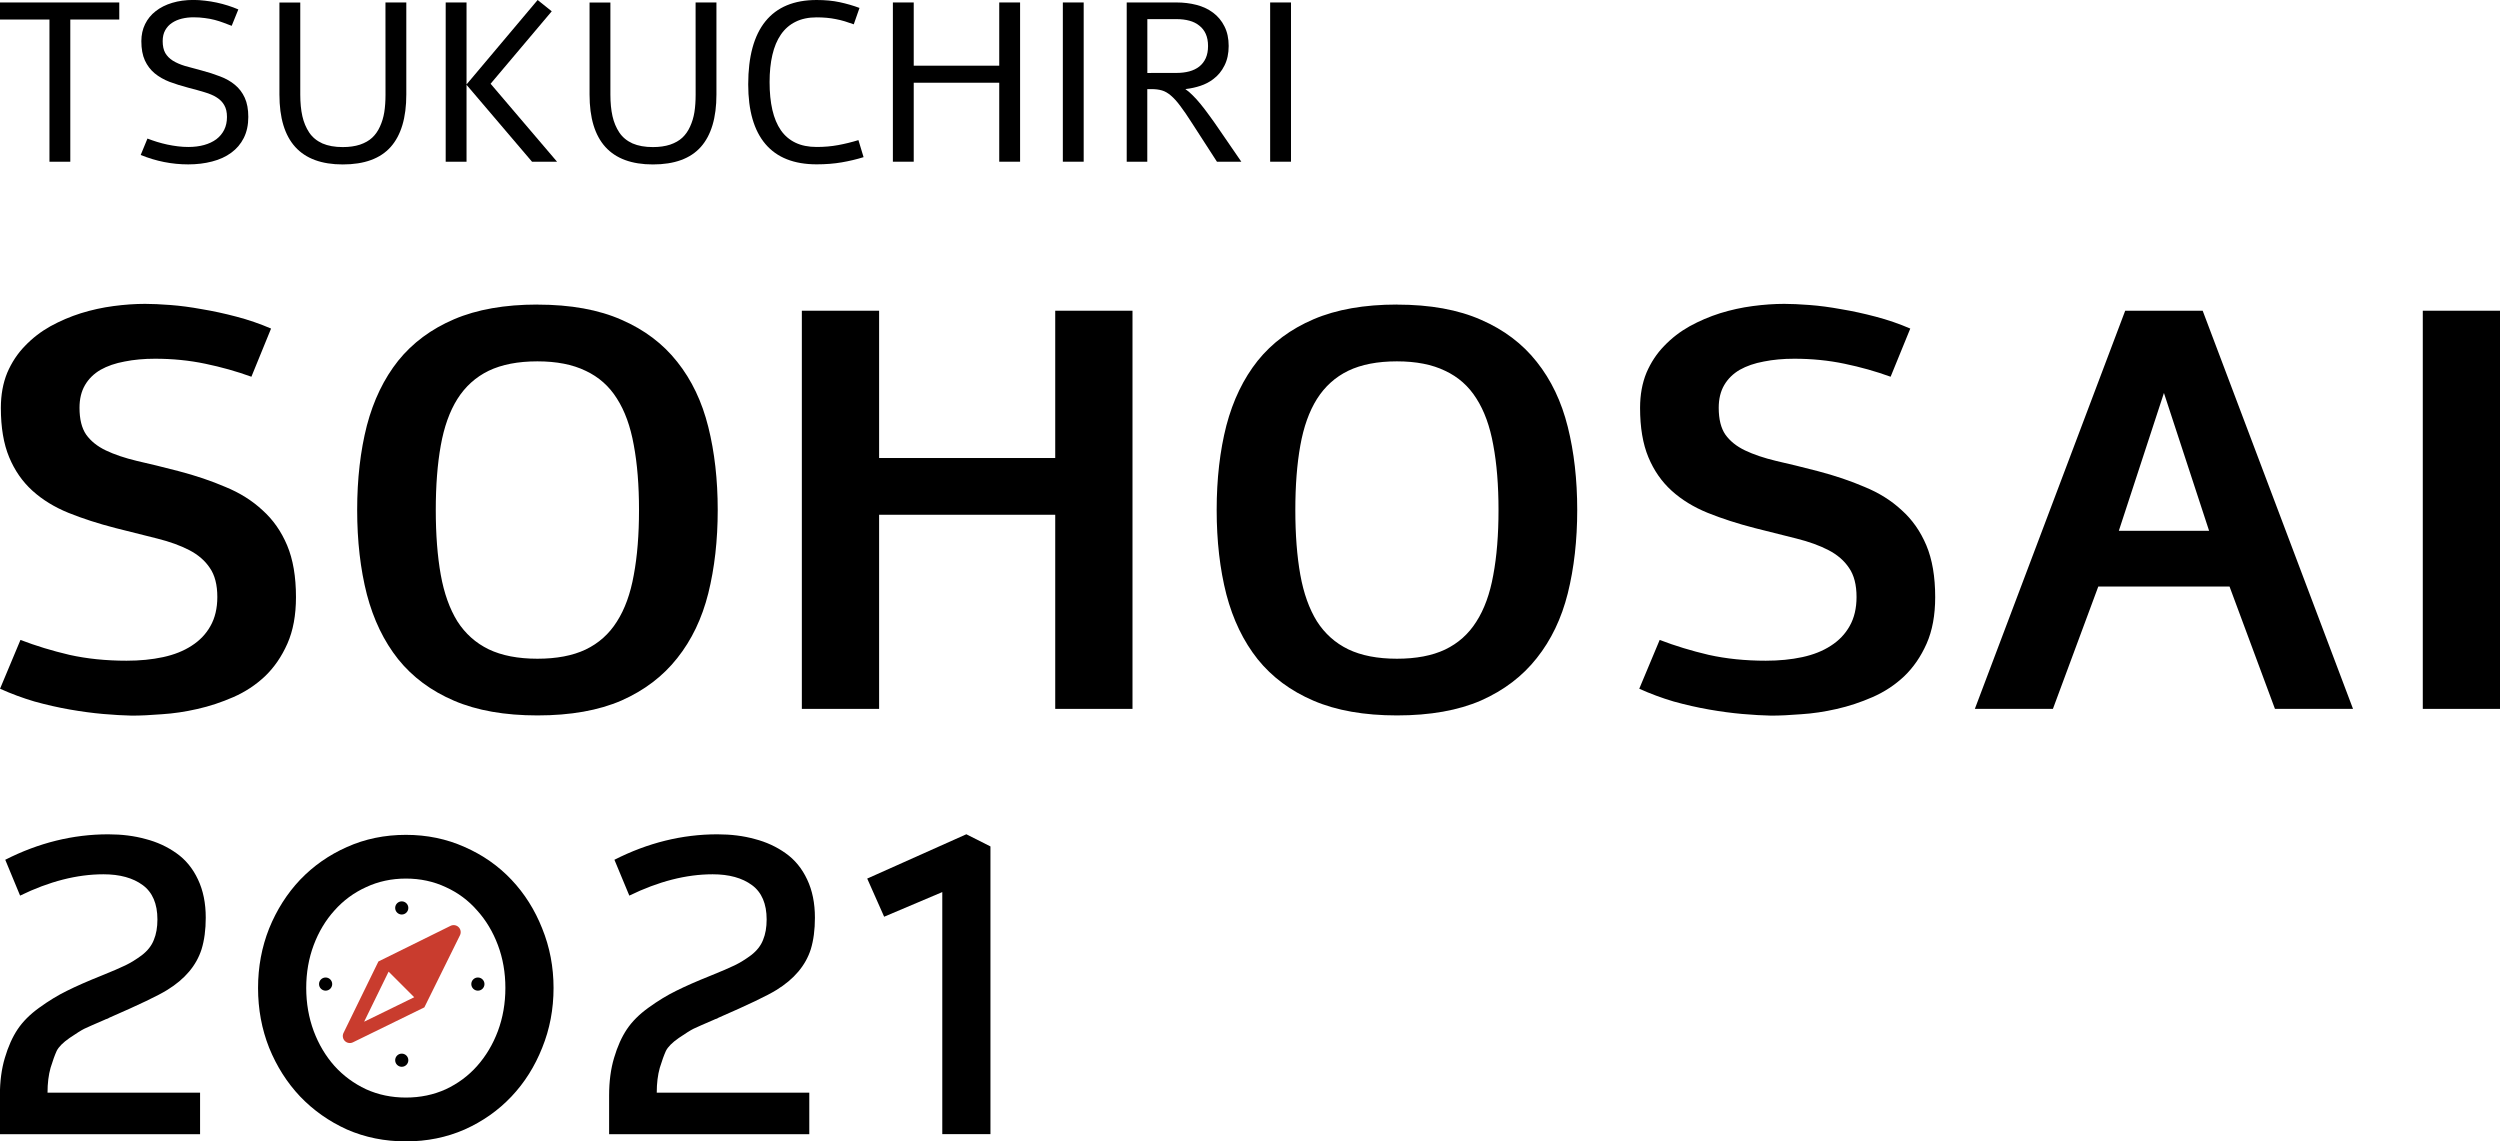 <?xml version="1.0" encoding="UTF-8" standalone="no"?>
<svg
   xmlns:dc="http://purl.org/dc/elements/1.1/"
   xmlns:cc="http://creativecommons.org/ns#"
   xmlns:rdf="http://www.w3.org/1999/02/22-rdf-syntax-ns#"
   xmlns:svg="http://www.w3.org/2000/svg"
   xmlns="http://www.w3.org/2000/svg"
   xmlns:sodipodi="http://sodipodi.sourceforge.net/DTD/sodipodi-0.dtd"
   xmlns:inkscape="http://www.inkscape.org/namespaces/inkscape"
   width="46.658mm"
   height="21.301mm"
   viewBox="0 0 46.658 21.301"
   version="1.1"
   id="svg8"
   inkscape:version="1.0 (4035a4fb49, 2020-05-01)"
   sodipodi:docname="titleL.svg">
  <defs
     id="defs2" />
  <sodipodi:namedview
     id="base"
     pagecolor="#ead8bb"
     bordercolor="#666666"
     borderopacity="1.0"
     inkscape:pageopacity="0"
     inkscape:pageshadow="2"
     inkscape:zoom="2"
     inkscape:cx="66.68391"
     inkscape:cy="27.044976"
     inkscape:document-units="mm"
     inkscape:current-layer="text1416"
     inkscape:document-rotation="0"
     showgrid="false"
     inkscape:snap-bbox="true"
     inkscape:bbox-paths="true"
     inkscape:bbox-nodes="true"
     inkscape:snap-bbox-edge-midpoints="true"
     inkscape:snap-bbox-midpoints="true"
     inkscape:object-paths="true"
     inkscape:snap-intersection-paths="true"
     inkscape:snap-smooth-nodes="true"
     inkscape:snap-midpoints="true"
     inkscape:snap-object-midpoints="true"
     inkscape:snap-page="true"
     inkscape:snap-text-baseline="true"
     inkscape:snap-center="true"
     showguides="false"
     inkscape:guide-bbox="true"
     inkscape:snap-global="true"
     fit-margin-top="0"
     fit-margin-left="0"
     fit-margin-right="0"
     fit-margin-bottom="0"
     inkscape:window-width="1858"
     inkscape:window-height="1057"
     inkscape:window-x="2552"
     inkscape:window-y="-8"
     inkscape:window-maximized="1">
    <sodipodi:guide
       position="21.63,5.061"
       orientation="0,-1"
       id="guide857" />
    <sodipodi:guide
       position="19.767,3.023"
       orientation="1,0"
       id="guide859" />
    <sodipodi:guide
       position="21.605,0.96"
       orientation="0,-1"
       id="guide861" />
    <sodipodi:guide
       position="23.484,3.006"
       orientation="1,0"
       id="guide863" />
  </sodipodi:namedview>
  <g
     inkscape:label="レイヤー 1"
     inkscape:groupmode="layer"
     id="layer1"
     transform="translate(-80.726,-72.092)">
    <g
       aria-label="TSUKUCHIRI SOHOSAI 2021"
       id="text1416"
       style="font-size:10.583px;line-height:0;font-family:sans-serif;text-align:center;text-anchor:middle;stroke-width:0.265">
      <g
         transform="translate(-11.42)"
         id="g899">
        <path
           id="path1418"
           style="font-style:normal;font-variant:normal;font-weight:normal;font-stretch:normal;font-size:4.233px;line-height:2.05;font-family:Alef;-inkscape-font-specification:Alef;stroke-width:0.265"
           d="m 92.146,72.138 h 2.226 v 0.318 h -0.914 v 2.654 h -0.389 v -2.654 h -0.924 z" />
        <path
           id="path1420"
           style="font-style:normal;font-variant:normal;font-weight:normal;font-stretch:normal;font-size:4.233px;line-height:2.05;font-family:Alef;-inkscape-font-specification:Alef;stroke-width:0.265"
           d="m 94.898,74.678 q 0.085,0.033 0.178,0.062 0.095,0.029 0.192,0.05 0.099,0.021 0.198,0.033 0.099,0.012 0.194,0.012 0.163,0 0.296,-0.037 0.132,-0.037 0.227,-0.107 0.095,-0.072 0.147,-0.176 0.052,-0.105 0.052,-0.24 0,-0.134 -0.05,-0.219 -0.048,-0.087 -0.141,-0.145 -0.091,-0.058 -0.225,-0.097 -0.134,-0.041 -0.306,-0.085 -0.19,-0.05 -0.351,-0.11 -0.159,-0.062 -0.277,-0.159 -0.116,-0.097 -0.182,-0.24 -0.066,-0.145 -0.066,-0.36 0,-0.176 0.07,-0.318 0.07,-0.143 0.198,-0.242 0.128,-0.101 0.308,-0.155 0.18,-0.054 0.397,-0.054 0.105,0 0.215,0.014 0.11,0.012 0.217,0.035 0.107,0.023 0.211,0.056 0.103,0.033 0.194,0.072 l -0.124,0.306 q -0.074,-0.029 -0.153,-0.058 -0.076,-0.029 -0.163,-0.052 -0.087,-0.023 -0.186,-0.035 -0.097,-0.014 -0.211,-0.014 -0.114,0 -0.217,0.025 -0.103,0.025 -0.184,0.079 -0.079,0.052 -0.126,0.136 -0.048,0.085 -0.048,0.205 0,0.134 0.048,0.221 0.05,0.085 0.141,0.143 0.093,0.058 0.227,0.099 0.134,0.039 0.306,0.083 0.19,0.05 0.349,0.112 0.161,0.06 0.277,0.157 0.118,0.097 0.184,0.242 0.066,0.145 0.066,0.358 0,0.225 -0.085,0.393 -0.083,0.165 -0.234,0.275 -0.149,0.11 -0.356,0.163 -0.205,0.054 -0.446,0.054 -0.457,0 -0.887,-0.176 z" />
        <path
           id="path1422"
           style="font-style:normal;font-variant:normal;font-weight:normal;font-stretch:normal;font-size:4.233px;line-height:2.05;font-family:Alef;-inkscape-font-specification:Alef;stroke-width:0.265"
           d="m 99.34,72.138 h 0.389 v 1.718 q 0,0.649 -0.291,0.978 -0.291,0.327 -0.895,0.327 -1.182,0 -1.182,-1.304 v -1.718 h 0.389 v 1.72 q 0,0.227 0.039,0.401 0.039,0.172 0.128,0.306 0.089,0.132 0.246,0.203 0.157,0.068 0.38,0.068 0.182,0 0.32,-0.045 0.141,-0.048 0.229,-0.13 0.089,-0.083 0.145,-0.207 0.058,-0.126 0.081,-0.269 0.023,-0.145 0.023,-0.327 z" />
        <path
           id="path1424"
           style="font-style:normal;font-variant:normal;font-weight:normal;font-stretch:normal;font-size:4.233px;line-height:2.05;font-family:Alef;-inkscape-font-specification:Alef;stroke-width:0.265"
           d="m 102.18,72.092 0.263,0.211 -1.141,1.352 1.24,1.455 h -0.467 l -1.222,-1.435 v 1.435 h -0.389 v -2.972 h 0.389 v 1.53 z" />
        <path
           id="path1426"
           style="font-style:normal;font-variant:normal;font-weight:normal;font-stretch:normal;font-size:4.233px;line-height:2.05;font-family:Alef;-inkscape-font-specification:Alef;stroke-width:0.265"
           d="m 105.128,72.138 h 0.389 v 1.718 q 0,0.649 -0.291,0.978 -0.291,0.327 -0.895,0.327 -1.182,0 -1.182,-1.304 v -1.718 h 0.389 v 1.72 q 0,0.227 0.039,0.401 0.039,0.172 0.128,0.306 0.089,0.132 0.246,0.203 0.157,0.068 0.38,0.068 0.182,0 0.32,-0.045 0.141,-0.048 0.229,-0.13 0.089,-0.083 0.145,-0.207 0.058,-0.126 0.081,-0.269 0.023,-0.145 0.023,-0.327 z" />
        <path
           id="path1428"
           style="font-style:normal;font-variant:normal;font-weight:normal;font-stretch:normal;font-size:4.233px;line-height:2.05;font-family:Alef;-inkscape-font-specification:Alef;stroke-width:0.265"
           d="m 108.263,75.025 q -0.192,0.06 -0.407,0.097 -0.213,0.037 -0.469,0.037 -0.633,0 -0.955,-0.378 -0.322,-0.378 -0.322,-1.114 0,-0.781 0.322,-1.178 0.322,-0.397 0.955,-0.397 0.24,0 0.43,0.041 0.192,0.041 0.37,0.107 l -0.107,0.306 q -0.085,-0.031 -0.167,-0.056 -0.083,-0.025 -0.167,-0.041 -0.083,-0.017 -0.172,-0.025 -0.089,-0.008 -0.186,-0.008 -0.229,0 -0.395,0.083 -0.165,0.081 -0.273,0.238 -0.107,0.155 -0.159,0.38 -0.052,0.223 -0.052,0.508 0,0.294 0.052,0.519 0.052,0.225 0.159,0.38 0.107,0.153 0.273,0.232 0.165,0.079 0.395,0.079 0.211,0 0.401,-0.035 0.19,-0.035 0.378,-0.093 z" />
        <path
           id="path1430"
           style="font-style:normal;font-variant:normal;font-weight:normal;font-stretch:normal;font-size:4.233px;line-height:2.05;font-family:Alef;-inkscape-font-specification:Alef;stroke-width:0.265"
           d="m 110.795,72.138 h 0.389 v 2.972 h -0.389 v -1.474 h -1.596 v 1.474 h -0.389 v -2.972 h 0.389 v 1.18 h 1.596 z" />
        <path
           id="path1432"
           style="font-style:normal;font-variant:normal;font-weight:normal;font-stretch:normal;font-size:4.233px;line-height:2.05;font-family:Alef;-inkscape-font-specification:Alef;stroke-width:0.265"
           d="m 111.982,72.138 h 0.389 v 2.972 h -0.389 z" />
        <path
           id="path1434"
           style="font-style:normal;font-variant:normal;font-weight:normal;font-stretch:normal;font-size:4.233px;line-height:2.05;font-family:Alef;-inkscape-font-specification:Alef;stroke-width:0.265"
           d="m 114.105,72.138 q 0.196,0 0.37,0.045 0.176,0.045 0.31,0.145 0.136,0.101 0.213,0.256 0.079,0.155 0.079,0.366 0,0.211 -0.079,0.366 -0.076,0.155 -0.213,0.256 -0.105,0.079 -0.236,0.122 -0.128,0.043 -0.275,0.06 l -0.002,0.004 q 0.06,0.039 0.132,0.112 0.072,0.07 0.151,0.167 0.079,0.097 0.161,0.211 0.083,0.112 0.167,0.236 l 0.43,0.626 h -0.455 l -0.467,-0.723 q -0.126,-0.198 -0.219,-0.32 -0.091,-0.122 -0.174,-0.192 -0.081,-0.07 -0.165,-0.095 -0.085,-0.025 -0.196,-0.025 h -0.079 v 1.356 h -0.384 V 72.138 Z m 0,1.315 q 0.13,0 0.238,-0.029 0.107,-0.029 0.184,-0.089 0.079,-0.062 0.122,-0.157 0.043,-0.095 0.043,-0.227 0,-0.132 -0.043,-0.227 -0.043,-0.095 -0.122,-0.155 -0.076,-0.062 -0.184,-0.091 -0.107,-0.029 -0.238,-0.029 h -0.546 v 1.005 z" />
        <path
           id="path1436"
           style="font-style:normal;font-variant:normal;font-weight:normal;font-stretch:normal;font-size:4.233px;line-height:2.05;font-family:Alef;-inkscape-font-specification:Alef;stroke-width:0.265"
           d="m 115.851,72.138 h 0.389 v 2.972 h -0.389 z" />
      </g>
      <g
         id="g887">
        <path
           id="path1438"
           style="font-style:normal;font-variant:normal;font-weight:bold;font-stretch:normal;line-height:0.75;font-family:Alef;-inkscape-font-specification:'Alef Bold';stroke-width:0.265"
           d="m 81.108,84.035 q 0.429,0.165 0.915,0.279 0.491,0.109 1.065,0.109 0.372,0 0.682,-0.067 0.31,-0.067 0.532,-0.212 0.227,-0.145 0.351,-0.367 0.129,-0.227 0.129,-0.543 0,-0.341 -0.14,-0.543 -0.134,-0.202 -0.382,-0.331 -0.248,-0.129 -0.599,-0.217 -0.351,-0.088 -0.78,-0.196 -0.481,-0.124 -0.878,-0.284 -0.393,-0.16 -0.672,-0.413 -0.279,-0.253 -0.434,-0.625 -0.155,-0.372 -0.155,-0.92 0,-0.367 0.119,-0.656 0.124,-0.289 0.331,-0.501 0.207,-0.217 0.475,-0.367 0.274,-0.15 0.568,-0.243 0.3,-0.093 0.61,-0.134 0.31,-0.041 0.589,-0.041 0.196,0 0.47,0.021 0.279,0.021 0.589,0.078 0.315,0.052 0.646,0.14 0.336,0.088 0.646,0.222 l -0.367,0.899 q -0.413,-0.15 -0.863,-0.243 -0.444,-0.093 -0.935,-0.093 -0.31,0 -0.568,0.052 -0.258,0.047 -0.45,0.155 -0.186,0.109 -0.289,0.284 -0.103,0.176 -0.103,0.424 0,0.32 0.124,0.501 0.129,0.181 0.367,0.295 0.238,0.114 0.579,0.196 0.346,0.078 0.78,0.191 0.475,0.124 0.873,0.295 0.403,0.165 0.692,0.434 0.295,0.264 0.46,0.656 0.165,0.393 0.165,0.966 0,0.506 -0.16,0.868 -0.16,0.362 -0.419,0.61 -0.258,0.243 -0.589,0.388 -0.331,0.145 -0.672,0.222 -0.341,0.078 -0.661,0.098 -0.32,0.026 -0.563,0.026 -0.238,-0.005 -0.537,-0.031 -0.295,-0.026 -0.62,-0.083 -0.326,-0.057 -0.661,-0.15 -0.331,-0.098 -0.641,-0.238 z" />
        <path
           id="path1440"
           style="font-style:normal;font-variant:normal;font-weight:bold;font-stretch:normal;line-height:0.75;font-family:Alef;-inkscape-font-specification:'Alef Bold';stroke-width:0.265"
           d="m 90.756,77.777 q 0.93,0 1.571,0.284 0.641,0.279 1.039,0.785 0.403,0.506 0.579,1.214 0.176,0.703 0.176,1.55 0,0.847 -0.176,1.555 -0.176,0.703 -0.579,1.209 -0.398,0.506 -1.039,0.791 -0.641,0.279 -1.571,0.279 -0.915,0 -1.555,-0.274 -0.641,-0.274 -1.044,-0.775 -0.398,-0.501 -0.584,-1.209 -0.181,-0.708 -0.181,-1.576 0,-0.868 0.181,-1.576 0.186,-0.708 0.584,-1.209 0.403,-0.501 1.044,-0.775 0.641,-0.274 1.555,-0.274 z m 0,1.059 q -0.543,0 -0.91,0.176 -0.362,0.176 -0.584,0.527 -0.217,0.346 -0.31,0.868 -0.093,0.517 -0.093,1.204 0,0.687 0.093,1.209 0.093,0.517 0.31,0.868 0.222,0.346 0.584,0.522 0.367,0.176 0.91,0.176 0.537,0 0.899,-0.171 0.367,-0.176 0.584,-0.522 0.222,-0.346 0.315,-0.868 0.098,-0.522 0.098,-1.214 0,-0.692 -0.098,-1.214 -0.093,-0.522 -0.315,-0.868 -0.217,-0.346 -0.584,-0.517 -0.362,-0.176 -0.899,-0.176 z" />
        <path
           id="path1442"
           style="font-style:normal;font-variant:normal;font-weight:bold;font-stretch:normal;line-height:0.75;font-family:Alef;-inkscape-font-specification:'Alef Bold';stroke-width:0.265"
           d="m 101.862,77.891 v 7.431 h -1.442 v -3.623 h -3.287 v 3.623 h -1.442 v -7.431 h 1.442 v 2.749 h 3.287 v -2.749 z" />
        <path
           id="path1444"
           style="font-style:normal;font-variant:normal;font-weight:bold;font-stretch:normal;line-height:0.75;font-family:Alef;-inkscape-font-specification:'Alef Bold';stroke-width:0.265"
           d="m 106.797,77.777 q 0.93,0 1.571,0.284 0.641,0.279 1.039,0.785 0.403,0.506 0.579,1.214 0.176,0.703 0.176,1.55 0,0.847 -0.176,1.555 -0.176,0.703 -0.579,1.209 -0.398,0.506 -1.039,0.791 -0.641,0.279 -1.571,0.279 -0.915,0 -1.555,-0.274 -0.641,-0.274 -1.044,-0.775 -0.398,-0.501 -0.584,-1.209 -0.181,-0.708 -0.181,-1.576 0,-0.868 0.181,-1.576 0.186,-0.708 0.584,-1.209 0.403,-0.501 1.044,-0.775 0.641,-0.274 1.555,-0.274 z m 0,1.059 q -0.543,0 -0.909,0.176 -0.362,0.176 -0.584,0.527 -0.217,0.346 -0.31,0.868 -0.093,0.517 -0.093,1.204 0,0.687 0.093,1.209 0.093,0.517 0.31,0.868 0.222,0.346 0.584,0.522 0.367,0.176 0.909,0.176 0.537,0 0.899,-0.171 0.367,-0.176 0.584,-0.522 0.222,-0.346 0.315,-0.868 0.098,-0.522 0.098,-1.214 0,-0.692 -0.098,-1.214 -0.093,-0.522 -0.315,-0.868 -0.217,-0.346 -0.584,-0.517 -0.362,-0.176 -0.899,-0.176 z" />
        <path
           id="path1446"
           style="font-style:normal;font-variant:normal;font-weight:bold;font-stretch:normal;line-height:0.75;font-family:Alef;-inkscape-font-specification:'Alef Bold';stroke-width:0.265"
           d="m 111.701,84.035 q 0.429,0.165 0.915,0.279 0.491,0.109 1.065,0.109 0.372,0 0.682,-0.067 0.31,-0.067 0.532,-0.212 0.227,-0.145 0.351,-0.367 0.129,-0.227 0.129,-0.543 0,-0.341 -0.14,-0.543 -0.134,-0.202 -0.382,-0.331 -0.248,-0.129 -0.599,-0.217 -0.351,-0.088 -0.78,-0.196 -0.481,-0.124 -0.878,-0.284 -0.393,-0.16 -0.672,-0.413 -0.279,-0.253 -0.434,-0.625 -0.155,-0.372 -0.155,-0.92 0,-0.367 0.119,-0.656 0.124,-0.289 0.331,-0.501 0.207,-0.217 0.475,-0.367 0.274,-0.15 0.568,-0.243 0.3,-0.093 0.61,-0.134 0.31,-0.041 0.589,-0.041 0.196,0 0.47,0.021 0.279,0.021 0.589,0.078 0.315,0.052 0.646,0.14 0.336,0.088 0.646,0.222 l -0.367,0.899 q -0.413,-0.15 -0.863,-0.243 -0.444,-0.093 -0.935,-0.093 -0.31,0 -0.568,0.052 -0.258,0.047 -0.45,0.155 -0.186,0.109 -0.289,0.284 -0.103,0.176 -0.103,0.424 0,0.32 0.124,0.501 0.129,0.181 0.367,0.295 0.238,0.114 0.579,0.196 0.346,0.078 0.78,0.191 0.475,0.124 0.873,0.295 0.403,0.165 0.692,0.434 0.295,0.264 0.46,0.656 0.165,0.393 0.165,0.966 0,0.506 -0.16,0.868 -0.16,0.362 -0.419,0.61 -0.258,0.243 -0.589,0.388 -0.331,0.145 -0.672,0.222 -0.341,0.078 -0.661,0.098 -0.32,0.026 -0.563,0.026 -0.238,-0.005 -0.537,-0.031 -0.295,-0.026 -0.62,-0.083 -0.326,-0.057 -0.661,-0.15 -0.331,-0.098 -0.641,-0.238 z" />
        <path
           id="path1448"
           style="font-style:normal;font-variant:normal;font-weight:bold;font-stretch:normal;line-height:0.75;font-family:Alef;-inkscape-font-specification:'Alef Bold';stroke-width:0.265"
           d="m 121.835,77.891 2.806,7.431 h -1.457 l -0.848,-2.284 h -2.449 l -0.847,2.284 h -1.457 l 2.806,-7.431 z m -0.723,1.535 -0.842,2.573 h 1.685 z" />
        <path
           id="path1450"
           style="font-style:normal;font-variant:normal;font-weight:bold;font-stretch:normal;line-height:0.75;font-family:Alef;-inkscape-font-specification:'Alef Bold';stroke-width:0.265"
           d="m 127.385,77.891 v 7.431 h -1.442 v -7.431 z" />
      </g>
      <g
         transform="translate(-14.056)"
         id="g878">
        <g
           transform="matrix(0.009,0,0,0.009,99.976,88.154)"
           style="opacity:1;fill:#000000;stroke-width:28.467"
           id="g16">
          <path
             class="st0"
             d="m 357.188,135.25 0.016,-0.016 -149.594,73.891 -72.36,148.156 -0.031,0.063 c -2.672,5.469 -1.609,12.281 2.813,16.672 4.344,4.359 11.156,5.547 16.766,2.766 h -0.016 l 148.094,-72.469 1.75,-3.531 5.094,-10.328 67.016,-135.656 0.016,-0.031 c 2.75,-5.609 1.641,-12.328 -2.766,-16.75 -4.439,-4.423 -11.173,-5.548 -16.798,-2.767 z m -178.922,198.688 0.141,-0.297 -0.281,0.141 50.609,-103.563 53.094,53.094 z"
             style="fill:#c93c2e;fill-opacity:1;stroke-width:28.467"
             id="path4" />
          <path
             class="st0"
             d="m 256,111.766 c 7.531,0 13.641,-6.109 13.641,-13.641 0,-7.547 -6.109,-13.656 -13.641,-13.656 -7.532,0 -13.641,6.109 -13.641,13.656 0,7.531 6.11,13.641 13.641,13.641 z"
             style="fill:#000000;stroke-width:28.467"
             id="path8" />
          <path
             class="st0"
             d="m 256,400.25 c -7.531,0 -13.641,6.094 -13.641,13.641 0,7.531 6.109,13.641 13.641,13.641 7.532,0 13.641,-6.109 13.641,-13.641 0,-7.547 -6.11,-13.641 -13.641,-13.641 z"
             style="fill:#000000;stroke-width:28.467"
             id="path10" />
          <path
             class="st0"
             d="m 98.109,242.359 c -7.531,0 -13.641,6.109 -13.641,13.641 0,7.547 6.109,13.656 13.641,13.656 7.547,0 13.656,-6.109 13.656,-13.656 0.001,-7.531 -6.109,-13.641 -13.656,-13.641 z"
             style="fill:#000000;stroke-width:28.467"
             id="path12" />
          <path
             class="st0"
             d="m 413.875,269.656 c 7.547,0 13.656,-6.109 13.656,-13.656 0,-7.531 -6.109,-13.641 -13.656,-13.641 -7.531,0 -13.641,6.109 -13.641,13.641 0,7.547 6.11,13.656 13.641,13.656 z"
             style="fill:#000000;stroke-width:28.467"
             id="path14" />
        </g>
        <path
           id="path1452"
           style="font-style:normal;font-variant:normal;font-weight:normal;font-stretch:normal;line-height:0.75;font-family:Alef;-inkscape-font-specification:Alef;stroke-width:0.265"
           d="m 94.88,88.138 q 0.935,-0.475 1.922,-0.475 0.382,0 0.698,0.088 0.32,0.083 0.574,0.264 0.258,0.181 0.403,0.491 0.145,0.305 0.145,0.713 0,0.336 -0.078,0.589 -0.145,0.455 -0.641,0.76 -0.248,0.155 -1.08,0.517 -0.01,0.005 -0.026,0.015 -0.015,0.005 -0.026,0.01 -0.01,0 -0.026,0.01 -0.3,0.129 -0.388,0.171 -0.083,0.041 -0.274,0.171 -0.186,0.129 -0.243,0.243 -0.052,0.114 -0.114,0.315 -0.057,0.202 -0.057,0.465 h 2.847 v 0.775 h -3.736 v -0.723 q 0,-0.393 0.093,-0.703 0.093,-0.315 0.238,-0.532 0.145,-0.217 0.403,-0.403 0.264,-0.191 0.517,-0.315 0.258,-0.129 0.646,-0.284 0.295,-0.119 0.444,-0.191 0.15,-0.072 0.31,-0.191 0.16,-0.124 0.222,-0.284 0.067,-0.16 0.067,-0.382 0,-0.439 -0.274,-0.641 -0.274,-0.202 -0.734,-0.202 -0.739,0 -1.555,0.398 z" />
        <path
           id="path1454"
           style="font-style:normal;font-variant:normal;font-weight:normal;font-stretch:normal;line-height:0.75;font-family:Alef;-inkscape-font-specification:Alef;stroke-width:0.265"
           d="m 102.358,87.673 q 0.589,0 1.096,0.227 0.506,0.222 0.873,0.61 0.367,0.388 0.574,0.91 0.212,0.522 0.212,1.111 0,0.594 -0.212,1.116 -0.207,0.522 -0.574,0.91 -0.367,0.388 -0.873,0.615 -0.506,0.222 -1.096,0.222 -0.594,0 -1.101,-0.222 -0.501,-0.227 -0.873,-0.615 -0.367,-0.388 -0.579,-0.91 -0.207,-0.522 -0.207,-1.116 0,-0.589 0.207,-1.111 0.212,-0.522 0.579,-0.91 0.372,-0.388 0.873,-0.61 0.506,-0.227 1.101,-0.227 z m 0,0.816 q -0.403,0 -0.744,0.16 -0.341,0.155 -0.589,0.434 -0.248,0.274 -0.388,0.646 -0.14,0.372 -0.14,0.801 0,0.429 0.14,0.806 0.14,0.372 0.388,0.651 0.248,0.274 0.589,0.434 0.341,0.155 0.744,0.155 0.403,0 0.744,-0.155 0.341,-0.16 0.584,-0.434 0.248,-0.279 0.388,-0.651 0.14,-0.377 0.14,-0.806 0,-0.429 -0.14,-0.801 -0.14,-0.372 -0.388,-0.646 -0.243,-0.279 -0.584,-0.434 -0.341,-0.16 -0.744,-0.16 z" />
        <path
           id="path1456"
           style="font-style:normal;font-variant:normal;font-weight:normal;font-stretch:normal;line-height:0.75;font-family:Alef;-inkscape-font-specification:Alef;stroke-width:0.265"
           d="m 106.249,88.138 q 0.935,-0.475 1.922,-0.475 0.382,0 0.698,0.088 0.32,0.083 0.574,0.264 0.258,0.181 0.403,0.491 0.145,0.305 0.145,0.713 0,0.336 -0.077,0.589 -0.145,0.455 -0.641,0.76 -0.248,0.155 -1.08,0.517 -0.01,0.005 -0.026,0.015 -0.015,0.005 -0.026,0.01 -0.01,0 -0.026,0.01 -0.3,0.129 -0.388,0.171 -0.083,0.041 -0.274,0.171 -0.186,0.129 -0.243,0.243 -0.052,0.114 -0.114,0.315 -0.057,0.202 -0.057,0.465 h 2.847 v 0.775 h -3.736 v -0.723 q 0,-0.393 0.093,-0.703 0.093,-0.315 0.238,-0.532 0.145,-0.217 0.403,-0.403 0.264,-0.191 0.517,-0.315 0.258,-0.129 0.646,-0.284 0.295,-0.119 0.444,-0.191 0.15,-0.072 0.31,-0.191 0.16,-0.124 0.222,-0.284 0.067,-0.16 0.067,-0.382 0,-0.439 -0.274,-0.641 -0.274,-0.202 -0.734,-0.202 -0.739,0 -1.555,0.398 z" />
        <path
           id="path1458"
           style="font-style:normal;font-variant:normal;font-weight:normal;font-stretch:normal;line-height:0.75;font-family:Alef;-inkscape-font-specification:Alef;stroke-width:0.265"
           d="m 110.967,88.489 1.85,-0.827 0.45,0.227 v 5.369 h -0.899 v -4.517 l -1.085,0.46 z" />
      </g>
    </g>
  </g>
</svg>

